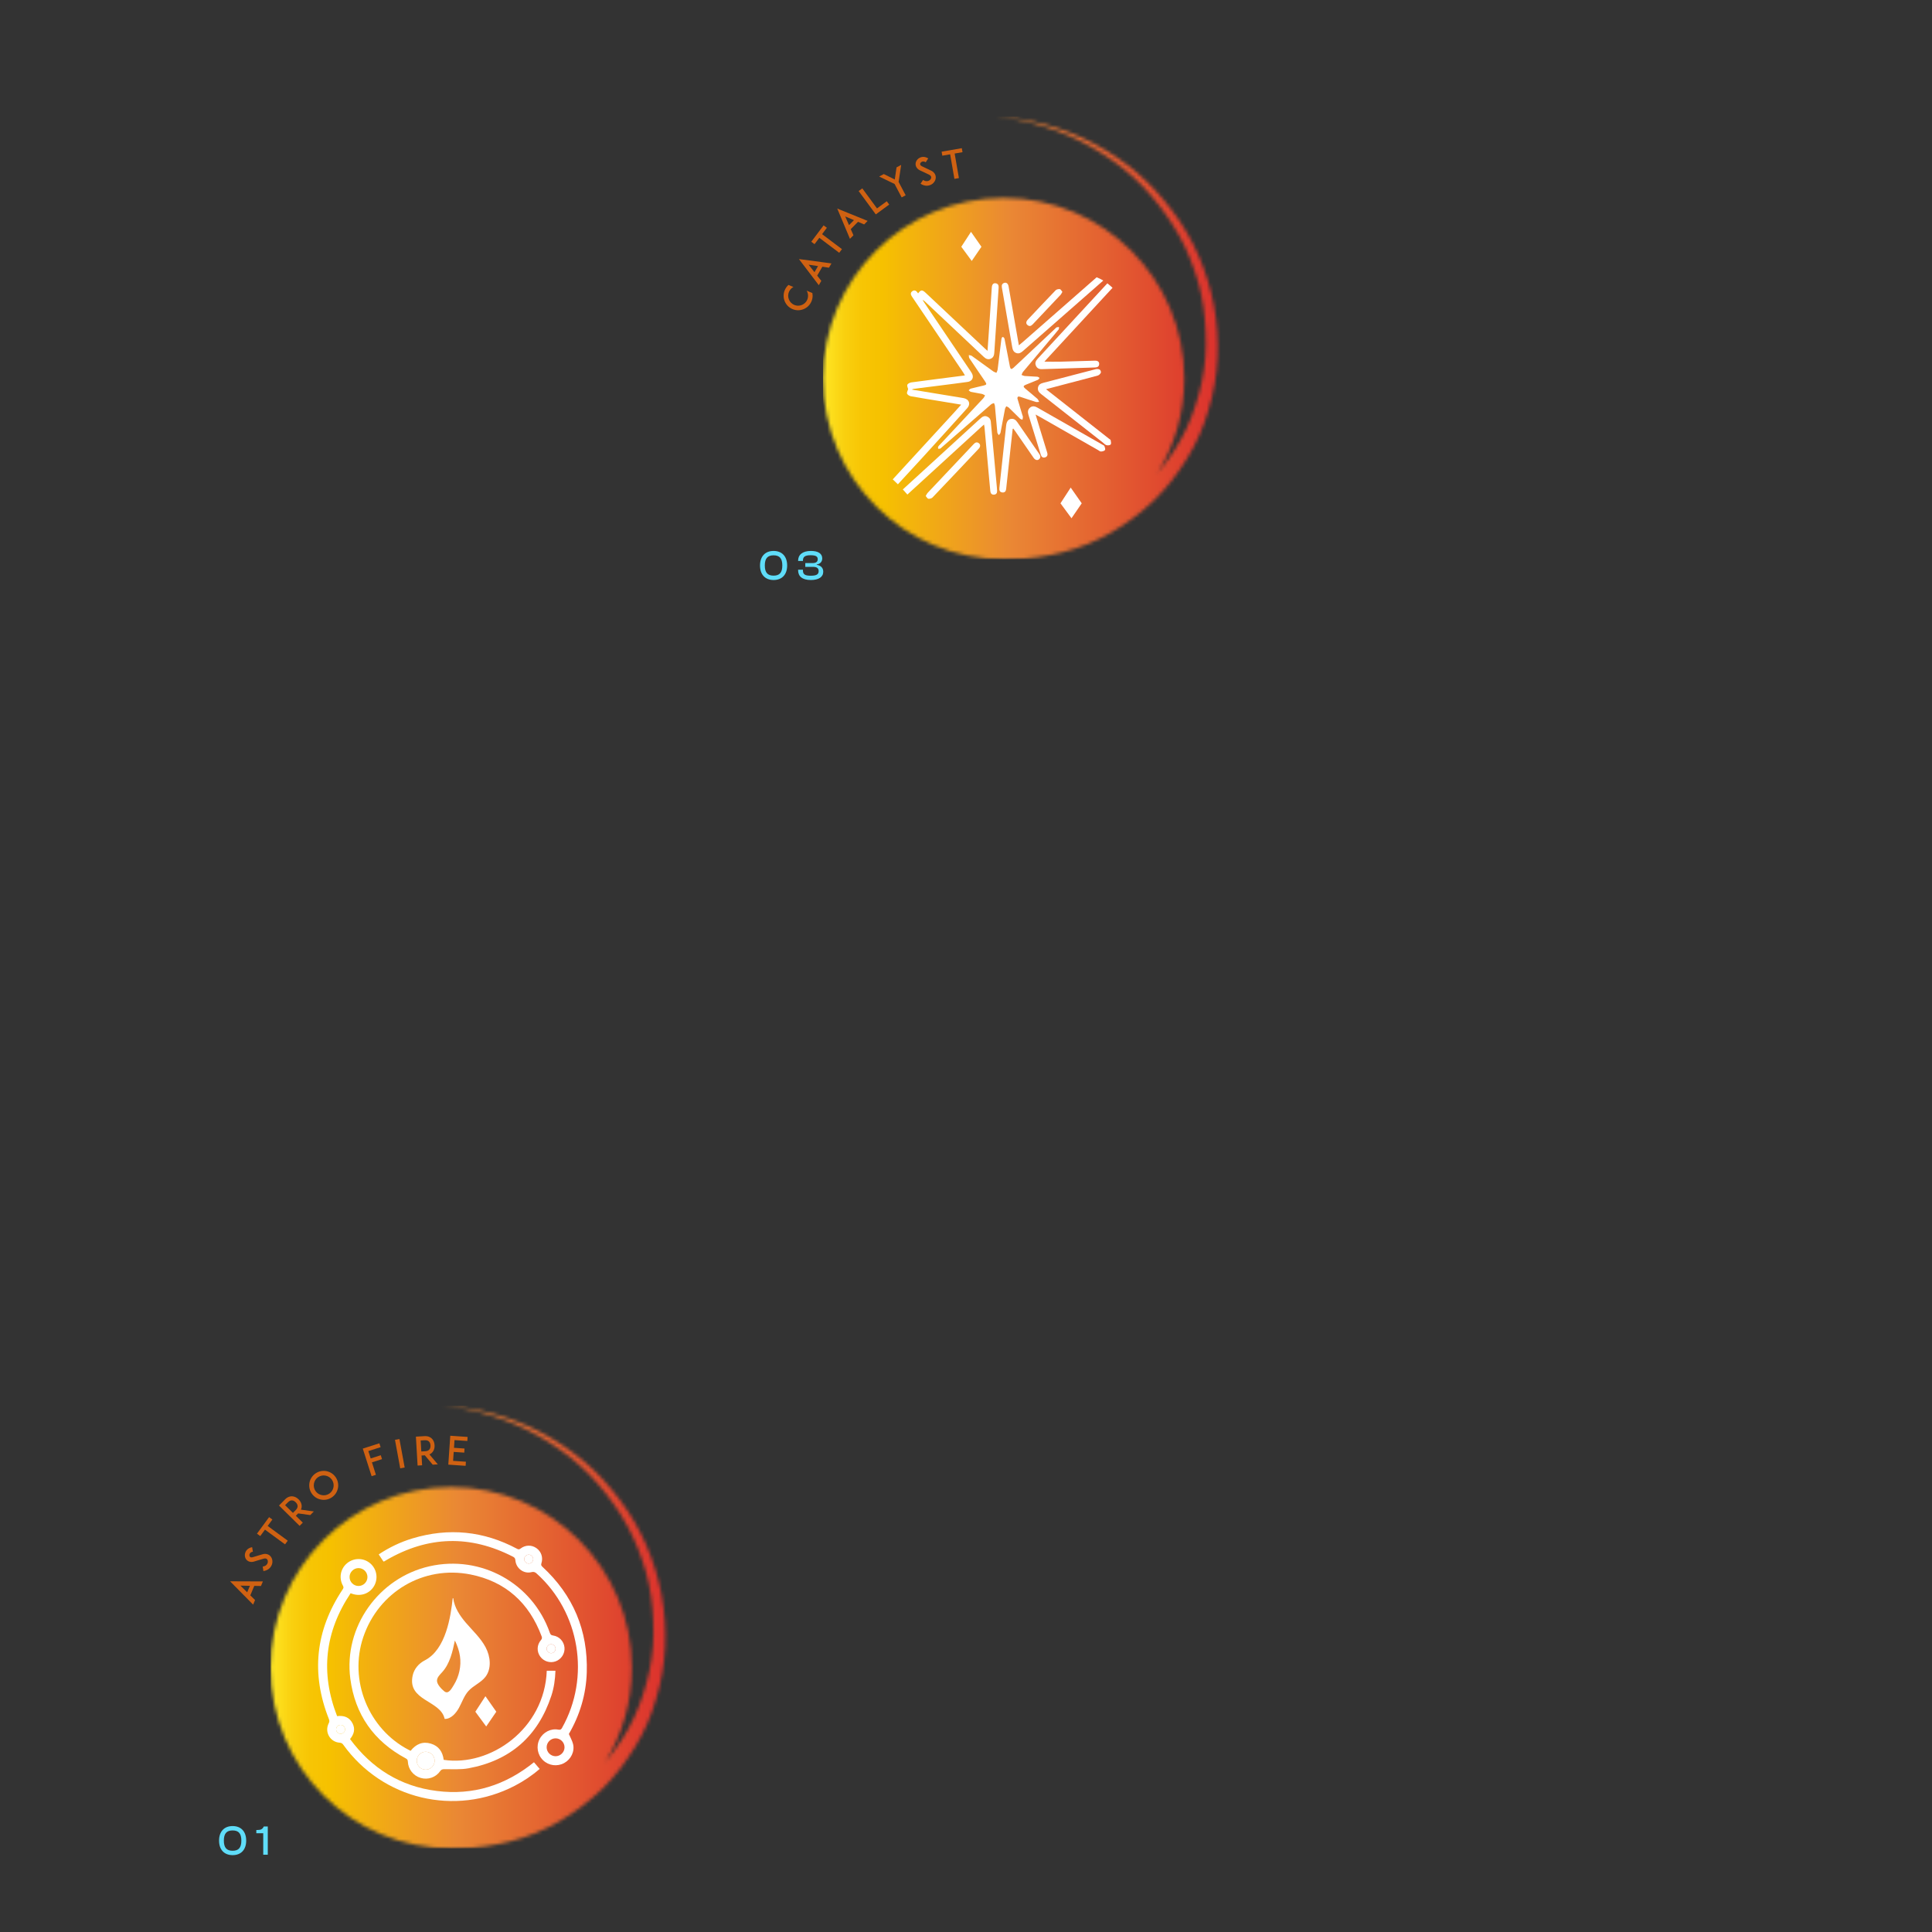 <svg width="550" height="550" viewBox="0 0 550 550" fill="none" xmlns="http://www.w3.org/2000/svg">
<rect x="0" y="0" width="550" height="550" fill="#333333" stroke="none"/>
<mask id="mask0_3753_1138" style="mask-type:luminance" maskUnits="userSpaceOnUse" x="77" y="400" width="113" height="127">
<path d="M140.327 403.106C144.955 404.555 149.401 406.514 153.577 408.929C157.746 411.349 161.712 414.145 165.267 417.366C168.832 420.577 171.937 424.267 174.715 428.184C177.467 432.111 179.826 436.288 181.562 440.725C182.429 442.929 183.236 445.247 183.882 447.492C184.511 449.775 185 452.1 185.333 454.451C185.673 456.801 185.876 459.173 185.964 461.554C186.059 463.984 186.082 466.288 185.875 468.648C185.492 473.375 184.536 477.978 183.028 482.49C181.592 487.01 179.633 491.232 177.07 495.184C175.599 497.466 173.993 499.66 172.252 501.714C177.086 493.876 179.881 484.647 179.881 474.762C179.881 446.361 156.857 423.338 128.457 423.338C100.056 423.338 77.032 446.361 77.032 474.762C77.032 503.163 100.056 526.186 128.457 526.186C129.283 526.186 130.103 526.163 130.92 526.124C135.761 526.13 140.558 525.382 145.139 524.233C155.106 521.797 164.108 516.294 171.348 509.354C175.028 505.781 178.083 501.732 180.706 497.459C183.34 493.181 185.443 488.462 186.787 483.652C192.699 464.372 188.43 442.695 176.434 426.931C173.463 423.002 170.145 419.299 166.373 416.106C162.607 412.91 158.494 410.178 154.162 407.867C149.813 405.587 145.217 403.79 140.498 402.524C135.785 401.235 130.948 400.417 126.087 400.147C130.933 400.619 135.709 401.633 140.327 403.106Z" fill="white"/>
</mask>
<g mask="url(#mask0_3753_1138)">
<path d="M192.698 400.148H77.031V526.187H192.698V400.148Z" fill="url(#paint0_linear_3753_1138)"/>
</g>
<path d="M138.192 482.875L135.32 487.292L138.413 491.489L141.284 487.292L138.192 482.875Z" fill="white"/>
<path d="M138.241 468.95C136.84 466.315 134.591 464.256 132.647 461.993C130.919 459.984 129.361 457.626 129.038 455.033C129.026 454.934 128.883 454.933 128.872 455.032C128.323 460.04 126.989 469.561 120.936 472.666C119.213 473.549 117.896 475.085 117.481 476.975C115.878 484.28 125.457 483.965 126.582 489.339C128.412 489.413 129.879 487.616 130.678 486.152C131.556 484.543 132.134 482.733 133.367 481.377C134.767 479.835 136.874 479.042 138.162 477.405C140.007 475.06 139.641 471.584 138.241 468.95ZM129.198 479.675C128.545 480.733 127.671 482.439 126.479 481.482C125.715 480.868 124.443 479.566 124.403 478.532C124.364 477.536 125.21 476.769 125.878 476.03C128.077 473.598 128.827 470.223 129.495 467.013C130.187 468.42 130.714 469.918 130.942 471.469C131.356 474.296 130.697 477.25 129.198 479.675Z" fill="white"/>
<path d="M72.389 451.463L71.255 454.167L72.612 455.496L72.062 456.808L65.502 450.163L74.835 450.2L74.289 451.502L72.389 451.463ZM71.143 451.447L68.442 451.397L70.37 453.291L71.143 451.447Z" fill="#CF6112"/>
<path d="M76.932 442.958C77.513 443.555 77.707 444.495 77.419 445.365C77.366 445.527 77.293 445.677 77.211 445.822C77.047 446.112 76.834 446.375 76.575 446.585C76.134 446.935 75.609 447.162 74.983 447.254L74.791 445.97C75.177 445.921 75.507 445.789 75.751 445.582C75.958 445.419 76.109 445.198 76.182 444.958C76.322 444.553 76.25 444.116 76.009 443.865C75.735 443.582 75.32 443.64 75.011 443.733C74.531 443.883 73.723 444.114 73.663 444.131L72.334 444.54C71.919 444.663 71.525 444.682 71.161 444.604C70.807 444.53 70.483 444.359 70.242 444.108C69.982 443.846 69.815 443.509 69.741 443.122C69.675 442.766 69.7 442.384 69.822 442.032C69.942 441.64 70.179 441.29 70.502 441.013C70.855 440.728 71.282 440.536 71.779 440.447L71.987 441.727C71.334 441.842 71.121 442.219 71.044 442.443C70.95 442.722 70.994 443.028 71.164 443.201C71.278 443.316 71.505 443.433 71.965 443.297L73.794 442.75C74.067 442.675 74.39 442.577 74.623 442.505C75.078 442.354 75.517 442.322 75.916 442.408C76.305 442.488 76.658 442.675 76.932 442.958Z" fill="#CF6112"/>
<path d="M77.537 432.582L76.198 434.409L81.913 438.6L81.144 439.648L75.429 435.457L74.089 437.285L73.157 436.602L76.606 431.898L77.537 432.582Z" fill="#CF6112"/>
<path d="M89.344 430.275L88.322 431.311L84.878 430.832L84.215 431.504L86.2 433.462L85.295 434.38L79.427 428.592L80.191 427.817L81.143 426.852C81.907 426.077 82.668 425.938 83.171 425.966C83.815 425.993 84.454 426.295 84.999 426.833C85.537 427.364 85.848 427.998 85.884 428.642C85.902 428.94 85.865 429.341 85.664 429.766L89.344 430.275ZM84.203 429.871C84.578 429.491 84.748 429.097 84.722 428.712C84.703 428.257 84.41 427.89 84.18 427.664C83.943 427.43 83.572 427.142 83.116 427.129C82.731 427.108 82.347 427.291 81.973 427.671L81.162 428.493L83.392 430.693L84.203 429.871Z" fill="#CF6112"/>
<path d="M93.029 426.886C92.499 427 91.972 427.004 91.445 426.912C90.919 426.82 90.424 426.638 89.964 426.35C89.504 426.062 89.1 425.68 88.78 425.225C88.461 424.771 88.239 424.262 88.117 423.722C88.009 423.2 88.006 422.673 88.091 422.138C88.183 421.611 88.372 421.126 88.66 420.665C88.948 420.205 89.329 419.801 89.784 419.482C90.239 419.162 90.748 418.94 91.288 418.819C91.809 418.711 92.33 418.698 92.866 418.784C93.398 418.884 93.884 419.073 94.338 419.352C94.805 419.649 95.209 420.031 95.528 420.485C95.847 420.94 96.07 421.449 96.184 421.98C96.299 422.511 96.312 423.032 96.22 423.558C96.119 424.091 95.936 424.585 95.658 425.039C95.361 425.506 94.979 425.91 94.524 426.23C94.07 426.549 93.56 426.771 93.029 426.886ZM89.367 422.369C89.238 423.112 89.401 423.866 89.835 424.485C90.27 425.103 90.924 425.513 91.667 425.642C92.41 425.772 93.165 425.609 93.783 425.174C94.402 424.74 94.811 424.086 94.941 423.343C95.071 422.6 94.908 421.845 94.473 421.227C94.039 420.608 93.384 420.199 92.641 420.069C91.898 419.938 91.144 420.102 90.525 420.537C89.907 420.971 89.497 421.625 89.367 422.369Z" fill="#CF6112"/>
<path d="M105.528 415.19L108.397 414.273L108.752 415.385L105.883 416.302L107.016 419.849L105.788 420.241L103.277 412.386L104.495 411.996L107.999 410.876L108.351 411.977L104.857 413.094L105.528 415.19Z" fill="#CF6112"/>
<path d="M115.202 417.775L113.712 409.664L112.444 409.897L113.934 418.007L115.202 417.775Z" fill="#CF6112"/>
<path d="M124.639 416.877L123.185 416.963L120.947 414.3L120.004 414.356L120.168 417.14L118.881 417.215L118.397 408.984L119.484 408.92L120.838 408.841C121.925 408.777 122.584 409.183 122.939 409.541C123.399 409.993 123.671 410.645 123.716 411.41C123.761 412.164 123.567 412.844 123.162 413.346C122.975 413.58 122.68 413.853 122.245 414.035L124.639 416.877ZM121.09 413.134C121.623 413.102 122.013 412.924 122.251 412.621C122.542 412.269 122.57 411.8 122.551 411.479C122.532 411.146 122.449 410.683 122.119 410.368C121.847 410.095 121.439 409.974 120.906 410.005L119.753 410.073L119.936 413.201L121.09 413.134Z" fill="#CF6112"/>
<path d="M129.241 412.162L132.245 412.367L132.165 413.531L129.162 413.326L128.987 415.875L132.634 416.125L132.554 417.289L128.896 417.038L127.621 416.951L128.185 408.726L129.459 408.813L133.118 409.064L133.039 410.217L129.392 409.967L129.241 412.162Z" fill="#CF6112"/>
<path d="M116.897 498.417C118.423 496.5 120.313 495.678 122.637 496.368C124.888 497.036 126.031 498.699 126.309 500.991C139.532 503.004 155.046 492.218 155.652 475.628H158.124C158.038 478.101 157.709 480.468 156.96 482.739C153.162 494.258 145.286 501.203 133.363 503.397C131.122 503.81 128.767 503.624 126.463 503.653C125.934 503.659 125.622 503.75 125.302 504.208C124.047 506.006 121.821 506.745 119.738 506.131C117.676 505.524 116.198 503.666 116.107 501.488C116.088 501.022 115.933 500.8 115.531 500.584C106.418 495.696 101.072 488.117 99.726 477.876C97.799 463.217 107.755 449.177 122.244 445.893C136.907 442.569 151.587 450.674 156.536 464.84C156.706 465.327 156.914 465.516 157.448 465.592C159.231 465.846 160.541 467.278 160.699 469.019C160.854 470.721 159.802 472.364 158.179 472.95C156.583 473.527 154.789 472.968 153.786 471.581C152.752 470.153 152.816 468.258 154.014 466.876C154.333 466.507 154.338 466.222 154.185 465.813C150.626 456.278 143.912 450.202 133.946 448.222C120.539 445.559 107.754 453.195 103.404 466.087C99.272 478.332 104.871 492.2 116.35 498.15C116.513 498.235 116.679 498.311 116.897 498.417ZM121.21 498.692C119.834 498.675 118.657 499.821 118.64 501.196C118.623 502.592 119.735 503.751 121.124 503.784C122.545 503.818 123.73 502.664 123.732 501.243C123.734 499.853 122.604 498.71 121.21 498.692ZM158.157 469.35C158.152 468.664 157.587 468.095 156.9 468.086C156.186 468.077 155.592 468.686 155.618 469.402C155.644 470.086 156.231 470.64 156.913 470.626C157.599 470.611 158.163 470.033 158.157 469.35Z" fill="white"/>
<path d="M99.809 453.564C92.457 464.587 91.171 476.202 95.962 488.546C97.933 488.304 99.482 488.861 100.372 490.626C101.165 492.198 100.821 493.665 99.649 495.074C105.836 503.443 113.996 508.551 124.368 509.855C134.71 511.155 143.885 508.242 152.008 501.675C152.547 502.306 153.072 502.92 153.632 503.574C151.423 505.485 149.071 507.06 146.546 508.37C129.547 517.188 108.899 512.25 97.728 496.697C97.46 496.325 97.193 496.145 96.707 496.111C93.944 495.919 92.319 493.033 93.584 490.571C93.801 490.148 93.805 489.829 93.633 489.395C88.489 476.413 89.797 464.106 97.537 452.486C97.771 452.135 97.895 451.894 97.643 451.443C96.395 449.209 96.92 446.538 98.849 444.977C100.765 443.426 103.501 443.452 105.379 445.04C107.248 446.619 107.726 449.34 106.51 451.474C105.28 453.633 102.763 454.555 100.323 453.739C100.198 453.697 100.073 453.654 99.809 453.564ZM104.606 448.942C104.602 447.552 103.468 446.415 102.073 446.403C100.698 446.391 99.525 447.544 99.514 448.919C99.503 450.346 100.666 451.51 102.089 451.496C103.478 451.481 104.61 450.332 104.606 448.942ZM96.998 491.04C96.316 491.019 95.723 491.57 95.692 492.253C95.659 492.967 96.247 493.581 96.963 493.581C97.646 493.582 98.219 493.015 98.23 492.329C98.24 491.646 97.681 491.061 96.998 491.04Z" fill="white"/>
<path d="M109.156 444.53C108.728 443.885 108.281 443.211 107.812 442.504C110.833 440.504 114.004 438.981 117.399 437.958C127.74 434.843 137.687 435.832 147.217 440.917C147.603 441.123 147.835 441.111 148.191 440.838C149.575 439.776 151.344 439.754 152.713 440.722C154.076 441.687 154.664 443.37 154.13 445.022C153.977 445.496 154.09 445.728 154.419 446.033C163.182 454.129 167.402 464.166 167.042 476.074C166.852 482.394 165.044 488.296 161.943 493.628C162.377 494.64 162.897 495.519 163.132 496.467C163.661 498.598 162.552 500.847 160.593 501.909C158.633 502.972 156.219 502.654 154.618 501.121C152.992 499.565 152.575 497.129 153.59 495.115C154.584 493.14 156.82 491.972 158.958 492.394C159.522 492.505 159.745 492.35 160.004 491.889C168.125 477.442 165.081 458.987 152.754 447.938C152.301 447.532 151.926 447.395 151.294 447.558C149.115 448.121 146.902 446.482 146.721 444.195C146.679 443.67 146.51 443.404 146.055 443.17C133.863 436.903 121.85 437.227 110.008 444.121C109.802 444.241 109.602 444.371 109.395 444.49C109.353 444.514 109.295 444.508 109.156 444.53ZM160.709 497.455C160.728 496.061 159.615 494.903 158.224 494.869C156.803 494.834 155.619 495.99 155.617 497.412C155.616 498.801 156.749 499.945 158.141 499.961C159.519 499.976 160.691 498.832 160.709 497.455ZM150.521 445.119C151.205 445.115 151.775 444.546 151.782 443.86C151.788 443.177 151.226 442.595 150.543 442.578C149.828 442.559 149.226 443.161 149.244 443.876C149.26 444.562 149.836 445.122 150.521 445.119Z" fill="white"/>
<path d="M121.21 498.693C122.604 498.71 123.734 499.853 123.732 501.243C123.73 502.664 122.545 503.819 121.123 503.785C119.735 503.751 118.623 502.592 118.64 501.197C118.657 499.821 119.833 498.675 121.21 498.693Z" fill="white"/>
<path d="M158.156 469.351C158.162 470.033 157.598 470.612 156.912 470.626C156.23 470.641 155.643 470.086 155.617 469.402C155.591 468.687 156.185 468.078 156.9 468.087C157.586 468.096 158.151 468.664 158.156 469.351Z" fill="white"/>
<path d="M96.998 491.041C97.681 491.062 98.24 491.647 98.23 492.329C98.219 493.015 97.646 493.582 96.963 493.582C96.247 493.581 95.659 492.968 95.692 492.254C95.723 491.57 96.315 491.02 96.998 491.041Z" fill="white"/>
<path d="M150.521 445.119C149.836 445.122 149.26 444.562 149.244 443.876C149.226 443.161 149.828 442.559 150.543 442.578C151.226 442.595 151.788 443.177 151.781 443.86C151.775 444.546 151.205 445.115 150.521 445.119Z" fill="white"/>
<g clip-path="url(#clip0_3753_1138)">
<mask id="mask1_3753_1138" style="mask-type:luminance" maskUnits="userSpaceOnUse" x="234" y="33" width="113" height="127">
<path d="M297.591 36.11C302.219 37.559 306.664 39.519 310.841 41.934C315.01 44.354 318.976 47.15 322.531 50.371C326.096 53.582 329.201 57.272 331.978 61.189C334.731 65.116 337.089 69.293 338.826 73.73C339.693 75.934 340.5 78.252 341.146 80.497C341.775 82.78 342.264 85.105 342.597 87.456C342.937 89.806 343.14 92.177 343.228 94.559C343.323 96.989 343.346 99.293 343.139 101.653C342.756 106.38 341.8 110.983 340.292 115.495C338.856 120.015 336.897 124.236 334.334 128.189C332.863 130.471 331.257 132.665 329.516 134.719C334.35 126.881 337.145 117.652 337.145 107.767C337.145 79.366 314.121 56.343 285.721 56.343C257.319 56.343 234.296 79.366 234.296 107.767C234.296 136.168 257.319 159.191 285.721 159.191C286.547 159.191 287.368 159.167 288.184 159.129C293.025 159.135 297.822 158.387 302.403 157.237C312.37 154.802 321.372 149.299 328.612 142.359C332.292 138.786 335.347 134.737 337.97 130.464C340.604 126.186 342.707 121.466 344.051 116.657C349.963 97.376 345.693 75.7 333.698 59.936C330.727 56.007 327.409 52.304 323.637 49.111C319.871 45.915 315.758 43.183 311.426 40.872C307.077 38.592 302.481 36.794 297.762 35.529C293.049 34.24 288.212 33.422 283.351 33.152C288.197 33.624 292.973 34.638 297.591 36.11Z" fill="white"/>
</mask>
<g mask="url(#mask1_3753_1138)">
<path d="M349.963 33.153H234.296V159.192H349.963V33.153Z" fill="url(#paint1_linear_3753_1138)"/>
</g>
<path d="M231.264 83.422C231.306 83.668 231.333 83.921 231.336 84.174C231.334 84.727 231.226 85.272 231.012 85.785C230.798 86.297 230.486 86.757 230.098 87.137C229.711 87.517 229.267 87.801 228.773 88.004C228.279 88.207 227.764 88.317 227.221 88.32C226.679 88.322 226.133 88.215 225.621 88C225.108 87.786 224.649 87.474 224.258 87.082C223.888 86.699 223.594 86.251 223.391 85.757C223.188 85.263 223.078 84.748 223.086 84.209C223.073 83.662 223.191 83.121 223.405 82.609C223.619 82.096 223.921 81.632 224.323 81.247C224.365 81.204 224.421 81.155 224.463 81.112L225.868 81.699C225.296 82.002 224.851 82.49 224.594 83.106C224.303 83.802 224.296 84.57 224.593 85.272C224.879 85.969 225.42 86.52 226.117 86.811C226.814 87.102 227.586 87.099 228.283 86.813C228.981 86.526 229.532 85.986 229.823 85.288C230.114 84.591 230.111 83.819 229.824 83.122C229.771 82.991 229.713 82.871 229.644 82.745L231.264 83.422Z" fill="#CF6112"/>
<path d="M234.109 75.927L232.635 78.465L233.811 79.957L233.096 81.188L227.442 73.751L236.697 74.989L235.988 76.21L234.109 75.927ZM232.875 75.75L230.2 75.353L231.87 77.48L232.875 75.75Z" fill="#CF6112"/>
<path d="M235.391 64.849L234.027 66.66L239.69 70.926L238.908 71.965L233.244 67.698L231.88 69.509L230.957 68.814L234.468 64.153L235.391 64.849Z" fill="#CF6112"/>
<path d="M244.256 63.147L242.195 65.235L242.96 66.975L241.96 67.988L238.346 59.373L246.997 62.886L246.006 63.891L244.256 63.147ZM243.106 62.667L240.615 61.614L241.7 64.091L243.106 62.667Z" fill="#CF6112"/>
<path d="M253.137 58.231L250.351 60.277L249.321 61.034L244.439 54.386L245.478 53.623L249.669 59.33L252.446 57.291L253.137 58.231Z" fill="#CF6112"/>
<path d="M255.817 51.78L257.825 55.596L256.684 56.197L254.676 52.38L250.276 50.249L251.604 49.551L254.729 51.096L255.224 47.646L256.542 46.952L255.817 51.78Z" fill="#CF6112"/>
<path d="M266.391 50.415C266.422 51.248 265.937 52.078 265.14 52.53C264.992 52.615 264.837 52.678 264.679 52.731C264.363 52.836 264.029 52.889 263.695 52.871C263.133 52.836 262.592 52.653 262.065 52.301L262.782 51.219C263.102 51.441 263.436 51.564 263.755 51.574C264.019 51.592 264.279 51.529 264.493 51.399C264.869 51.191 265.108 50.819 265.098 50.472C265.084 50.078 264.736 49.843 264.445 49.705C263.988 49.495 263.232 49.125 263.176 49.097L261.915 48.51C261.525 48.324 261.219 48.074 261.002 47.772C260.787 47.48 260.661 47.136 260.65 46.788C260.633 46.419 260.735 46.057 260.939 45.72C261.129 45.411 261.403 45.144 261.73 44.965C262.081 44.754 262.492 44.652 262.917 44.663C263.371 44.687 263.817 44.831 264.245 45.099L263.542 46.188C262.98 45.836 262.569 45.974 262.362 46.089C262.105 46.233 261.933 46.489 261.943 46.732C261.95 46.894 262.042 47.133 262.474 47.34L264.199 48.159C264.452 48.286 264.758 48.43 264.979 48.532C265.418 48.725 265.766 48.996 266.005 49.326C266.24 49.646 266.377 50.022 266.391 50.415Z" fill="#CF6112"/>
<path d="M274.004 43.323L271.77 43.71L272.982 50.696L271.701 50.918L270.489 43.933L268.255 44.32L268.058 43.181L273.806 42.184L274.004 43.323Z" fill="#CF6112"/>
<path d="M283.439 80.641C282.799 80.542 282.406 80.964 282.348 81.82C282.029 86.511 281.721 91.204 281.407 95.895C281.321 97.172 281.228 98.449 281.128 99.879C280.766 99.56 280.543 99.373 280.331 99.174C274.72 93.897 269.111 88.617 263.498 83.341C262.539 82.439 262.13 82.477 261.367 83.51C261.297 83.423 261.224 83.344 261.164 83.255C260.787 82.695 260.275 82.504 259.713 82.899C259.133 83.306 259.226 83.862 259.589 84.396C259.695 84.552 259.8 84.709 259.905 84.866C264.67 91.917 269.434 98.967 274.196 106.019C274.366 106.27 274.506 106.54 274.693 106.859C274.424 106.904 274.293 106.931 274.161 106.948C269.259 107.578 264.356 108.194 259.458 108.857C259.035 108.914 258.449 109.189 258.309 109.52C258.159 109.871 258.451 110.41 258.532 110.779C258.407 111.226 258.092 111.732 258.223 112.06C258.361 112.405 258.898 112.73 259.308 112.805C262.122 113.316 264.95 113.759 267.773 114.226C269.659 114.537 271.546 114.85 273.631 115.195C272.858 116.055 272.237 116.76 271.602 117.452C265.785 123.792 259.965 130.128 254.146 136.465C254.647 136.922 255.133 137.391 255.61 137.868C257.926 135.36 260.241 132.852 262.548 130.335C266.84 125.653 271.08 120.924 275.338 116.211C276.38 115.058 275.936 113.705 274.415 113.358C274.231 113.316 274.045 113.285 273.858 113.254C269.146 112.478 264.432 111.703 259.56 110.902C259.845 110.795 259.982 110.711 260.128 110.692C262.807 110.351 265.487 110.021 268.166 109.68C270.604 109.37 273.042 109.068 275.475 108.723C276.52 108.576 277.127 107.772 276.901 106.852C276.796 106.422 276.538 106.015 276.285 105.641C271.877 99.099 267.459 92.565 263.044 86.028C262.902 85.817 262.773 85.598 262.638 85.383C262.941 85.499 263.156 85.686 263.363 85.882C268.934 91.123 274.508 96.362 280.071 101.612C280.654 102.162 281.281 102.443 282.049 102.119C282.785 101.809 283.003 101.173 283.053 100.414C283.454 94.265 283.87 88.118 284.285 81.97C284.329 81.311 284.202 80.76 283.439 80.641Z" fill="white"/>
<path d="M289.641 113.453C290.111 115.026 290.568 116.55 291.024 118.075C291.086 118.281 291.2 118.486 291.203 118.693C291.207 118.954 291.12 119.216 291.073 119.478C290.843 119.385 290.557 119.35 290.391 119.19C289.319 118.161 288.281 117.096 287.211 116.065C287.016 115.877 286.724 115.789 286.477 115.655C286.35 115.901 286.156 116.134 286.106 116.395C285.67 118.647 285.271 120.906 284.827 123.156C284.775 123.419 284.515 123.641 284.351 123.882C284.201 123.631 283.944 123.391 283.918 123.127C283.67 120.601 283.466 118.07 283.231 115.542C283.205 115.269 283.056 115.007 282.965 114.739C282.687 114.863 282.358 114.928 282.139 115.118C277.446 119.191 272.765 123.278 268.082 127.362C267.94 127.486 267.813 127.656 267.647 127.717C267.474 127.78 267.262 127.736 267.067 127.739C267.066 127.542 266.998 127.311 267.078 127.157C267.2 126.926 267.422 126.745 267.606 126.548C271.723 122.149 275.843 117.753 279.952 113.346C280.158 113.126 280.27 112.818 280.425 112.551C280.125 112.409 279.839 112.203 279.523 112.137C278.493 111.922 277.449 111.779 276.42 111.56C276.174 111.508 275.969 111.267 275.744 111.113C275.952 110.947 276.136 110.693 276.371 110.631C277.544 110.32 278.731 110.064 279.912 109.781C280.927 109.537 280.978 109.392 280.373 108.501C278.901 106.335 277.416 104.177 275.966 101.996C275.808 101.758 275.843 101.391 275.789 101.084C276.074 101.156 276.412 101.152 276.636 101.311C278.683 102.766 280.705 104.256 282.748 105.717C283.015 105.908 283.358 105.994 283.665 106.129C283.781 105.819 283.962 105.518 284.003 105.199C284.358 102.441 284.687 99.679 285.028 96.919C285.061 96.652 285.098 96.376 285.198 96.132C285.242 96.024 285.526 95.892 285.57 95.929C285.736 96.068 285.928 96.255 285.969 96.453C286.305 98.091 286.611 99.736 286.925 101.38C287.118 102.387 287.293 103.398 287.507 104.4C287.66 105.123 287.94 105.217 288.48 104.727C289.381 103.911 290.258 103.069 291.144 102.237C294.255 99.313 297.365 96.389 300.476 93.465C300.574 93.373 300.658 93.232 300.773 93.198C300.999 93.131 301.243 93.124 301.479 93.092C301.444 93.333 301.493 93.64 301.362 93.803C300.483 94.898 299.565 95.962 298.659 97.036C296.187 99.97 293.71 102.899 291.251 105.843C291.044 106.091 290.952 106.435 290.807 106.734C291.121 106.84 291.429 107.014 291.749 107.039C292.934 107.129 294.123 107.154 295.308 107.245C295.531 107.262 295.74 107.465 295.955 107.583C295.794 107.769 295.67 108.04 295.467 108.127C294.328 108.618 293.168 109.056 292.021 109.528C291.284 109.831 291.238 110.091 291.841 110.602C292.994 111.58 294.177 112.525 295.314 113.522C295.557 113.734 295.656 114.111 295.821 114.411C295.499 114.418 295.152 114.508 294.86 114.418C293.392 113.964 291.94 113.46 290.48 112.981C290.011 112.827 289.603 112.803 289.641 113.453Z" fill="white"/>
<path d="M283.777 138.636C283.476 135.328 283.173 132.019 282.868 128.711C282.601 125.806 282.336 122.901 282.06 119.997C281.997 119.324 281.643 118.842 281.008 118.583C280.388 118.33 279.843 118.494 279.356 118.908C279.048 119.171 278.75 119.447 278.451 119.72C271.306 126.258 264.162 132.796 257.017 139.333C257.457 139.81 257.889 140.294 258.314 140.785C265.359 134.341 272.404 127.896 279.449 121.452C279.64 121.277 279.838 121.109 280.13 120.852C280.193 121.194 280.247 121.394 280.266 121.597C280.715 126.546 281.16 131.496 281.607 136.446C281.709 137.575 281.803 138.706 281.925 139.834C281.991 140.444 282.311 140.866 282.978 140.816C283.589 140.769 283.876 140.373 283.856 139.768C283.843 139.39 283.812 139.013 283.777 138.636Z" fill="white"/>
<path d="M312.475 79.056C312.379 79.017 312.288 78.975 312.2 78.93C305.26 85.016 298.32 91.102 291.379 97.188C290.982 97.536 290.572 97.871 290.053 98.31C289.642 95.96 289.258 93.765 288.875 91.57C288.292 88.22 287.716 84.869 287.122 81.522C286.986 80.75 286.511 80.351 285.941 80.513C285.281 80.702 285.097 81.18 285.212 81.838C286.196 87.473 287.175 93.109 288.142 98.748C288.277 99.533 288.493 100.224 289.339 100.508C290.156 100.783 290.729 100.351 291.296 99.854C298.89 93.191 306.486 86.529 314.081 79.867C313.569 79.556 313.036 79.28 312.475 79.056Z" fill="white"/>
<path d="M311.66 102.673C308.528 102.762 305.397 102.878 302.264 102.952C300.655 102.99 299.045 102.959 297.325 102.959C297.552 102.7 297.723 102.497 297.904 102.301C304.173 95.51 310.444 88.72 316.714 81.93C316.241 81.476 315.75 81.05 315.238 80.66C308.634 87.809 302.032 94.959 295.423 102.103C294.89 102.68 294.562 103.293 294.89 104.077C295.199 104.816 295.81 105.116 296.577 105.093C301.626 104.939 306.674 104.776 311.723 104.613C312.387 104.592 312.906 104.365 312.913 103.59C312.919 102.972 312.483 102.649 311.66 102.673Z" fill="white"/>
<path d="M297.785 110.797C299.859 112.428 301.767 113.926 303.674 115.425C307.686 118.58 311.699 121.735 315.711 124.892C315.88 125.025 316.154 125.149 316.184 125.313C316.258 125.723 316.385 126.292 316.179 126.535C315.974 126.778 315.351 126.838 314.985 126.729C314.575 126.606 314.246 126.206 313.886 125.923C308.066 121.351 302.25 116.774 296.423 112.212C295.782 111.71 295.326 111.161 295.496 110.3C295.661 109.459 296.291 109.166 297.046 108.971C302.007 107.686 306.96 106.374 311.922 105.099C312.277 105.008 312.751 105.033 313.054 105.206C313.278 105.334 313.488 105.866 313.394 106.085C313.246 106.424 312.879 106.804 312.531 106.9C309.438 107.755 306.328 108.549 303.224 109.363C301.484 109.82 299.744 110.281 297.785 110.797Z" fill="white"/>
<path d="M294.811 118.01C295.264 119.511 295.647 120.792 296.038 122.071C296.692 124.212 297.351 126.352 298.008 128.493C298.056 128.647 298.102 128.802 298.143 128.959C298.312 129.59 298.079 130.055 297.467 130.222C296.878 130.383 296.476 130.06 296.299 129.496C295.807 127.926 295.329 126.351 294.845 124.779C294.161 122.562 293.485 120.342 292.787 118.13C292.529 117.311 292.551 116.569 293.273 116.006C293.974 115.459 294.674 115.662 295.382 116.066C301.522 119.574 307.668 123.072 313.811 126.575C314.021 126.695 314.33 126.794 314.4 126.977C314.539 127.344 314.726 127.889 314.56 128.124C314.363 128.402 313.817 128.523 313.416 128.537C313.137 128.546 312.844 128.267 312.562 128.107C307.052 124.966 301.542 121.822 296.032 118.681C295.693 118.488 295.348 118.305 294.811 118.01Z" fill="white"/>
<path d="M288.289 122.083C288.105 123.765 287.919 125.446 287.737 127.128C287.302 131.152 286.87 135.177 286.433 139.201C286.361 139.861 286.02 140.278 285.316 140.188C284.596 140.095 284.433 139.567 284.5 138.932C284.839 135.766 285.179 132.6 285.523 129.434C285.823 126.671 286.135 123.909 286.429 121.145C286.54 120.092 286.941 119.449 287.692 119.281C288.587 119.08 289.162 119.528 289.648 120.237C291.688 123.223 293.748 126.195 295.809 129.166C296.163 129.677 296.364 130.177 295.854 130.691C295.387 131.163 294.716 131.013 294.234 130.317C292.482 127.789 290.741 125.253 288.993 122.721C288.829 122.482 288.65 122.254 288.477 122.021C288.415 122.042 288.352 122.063 288.289 122.083Z" fill="white"/>
<path d="M263.532 141.198C263.756 140.831 263.878 140.525 264.087 140.303C268.454 135.666 272.831 131.04 277.203 126.41C277.647 125.94 278.13 125.741 278.69 126.192C279.156 126.567 279.133 127.195 278.609 127.752C274.239 132.385 269.869 137.018 265.467 141.621C265.209 141.891 264.664 142.027 264.279 141.985C264.019 141.956 263.805 141.504 263.532 141.198Z" fill="white"/>
<path d="M302.436 83.083C302.228 83.434 302.12 83.72 301.928 83.925C299.287 86.737 296.633 89.536 293.986 92.341C293.537 92.816 293.05 92.993 292.501 92.531C292.021 92.128 292.053 91.565 292.605 90.978C295.23 88.188 297.851 85.395 300.514 82.642C300.772 82.376 301.328 82.254 301.712 82.306C301.976 82.341 302.184 82.795 302.436 83.083Z" fill="white"/>
<path d="M276.422 66.001L273.66 70.25L276.634 74.286L279.396 70.25L276.422 66.001Z" fill="white"/>
<path d="M304.808 138.806L301.897 143.284L305.032 147.539L307.943 143.284L304.808 138.806Z" fill="white"/>
<path d="M220.224 165.12C222.648 165.12 224.088 163.536 224.088 160.98C224.088 158.436 222.648 156.84 220.224 156.84C217.8 156.84 216.36 158.436 216.36 160.98C216.36 163.536 217.8 165.12 220.224 165.12ZM220.224 163.872C218.508 163.872 217.728 162.984 217.728 160.98C217.728 158.976 218.508 158.088 220.224 158.088C221.94 158.088 222.708 158.976 222.708 160.98C222.708 162.984 221.94 163.872 220.224 163.872ZM230.833 165.12C233.029 165.12 234.361 164.28 234.361 162.756C234.361 161.64 233.665 160.992 232.501 160.788V160.692C233.533 160.524 234.073 159.876 234.073 158.964C234.073 157.596 232.909 156.84 230.857 156.84C228.361 156.84 227.209 158.016 227.209 159.588V159.696H228.577V159.612C228.577 158.556 229.105 158.064 230.749 158.064C232.309 158.064 232.789 158.436 232.789 159.216C232.789 159.936 232.285 160.296 231.313 160.296H229.249V161.376H231.493C232.501 161.376 233.053 161.748 233.053 162.564C233.053 163.512 232.453 163.896 230.785 163.896C229.009 163.896 228.577 163.404 228.577 162.348V162.18H227.209V162.372C227.209 164.004 228.313 165.12 230.833 165.12Z" fill="#5FDDF9"/>
</g>
<path d="M66.224 528.12C68.648 528.12 70.088 526.536 70.088 523.98C70.088 521.436 68.648 519.84 66.224 519.84C63.8 519.84 62.36 521.436 62.36 523.98C62.36 526.536 63.8 528.12 66.224 528.12ZM66.224 526.872C64.508 526.872 63.728 525.984 63.728 523.98C63.728 521.976 64.508 521.088 66.224 521.088C67.94 521.088 68.708 521.976 68.708 523.98C68.708 525.984 67.94 526.872 66.224 526.872ZM76.233 528V519.96H75.093C74.745 520.728 74.241 520.956 73.353 520.956H72.969V521.88H74.937V528H76.233Z" fill="#5FDDF9"/>
<defs>
<linearGradient id="paint0_linear_3753_1138" x1="76.991" y1="463.148" x2="189.384" y2="463.148" gradientUnits="userSpaceOnUse">
<stop stop-color="#FFE826"/>
<stop offset="0.009" stop-color="#FEE321"/>
<stop offset="0.054" stop-color="#F9D00F"/>
<stop offset="0.101" stop-color="#F7C504"/>
<stop offset="0.15" stop-color="#F6C100"/>
<stop offset="0.472" stop-color="#EA8834"/>
<stop offset="1" stop-color="#DC312D"/>
</linearGradient>
<linearGradient id="paint1_linear_3753_1138" x1="234.334" y1="96.153" x2="346.727" y2="96.153" gradientUnits="userSpaceOnUse">
<stop stop-color="#FFE826"/>
<stop offset="0.009" stop-color="#FEE321"/>
<stop offset="0.054" stop-color="#F9D00F"/>
<stop offset="0.101" stop-color="#F7C504"/>
<stop offset="0.15" stop-color="#F6C100"/>
<stop offset="0.472" stop-color="#EA8834"/>
<stop offset="1" stop-color="#DC312D"/>
</linearGradient>
<clipPath id="clip0_3753_1138">
<rect width="140.698" height="140.698" fill="white" transform="translate(214.538 25.308)"/>
</clipPath>
</defs>
</svg>
